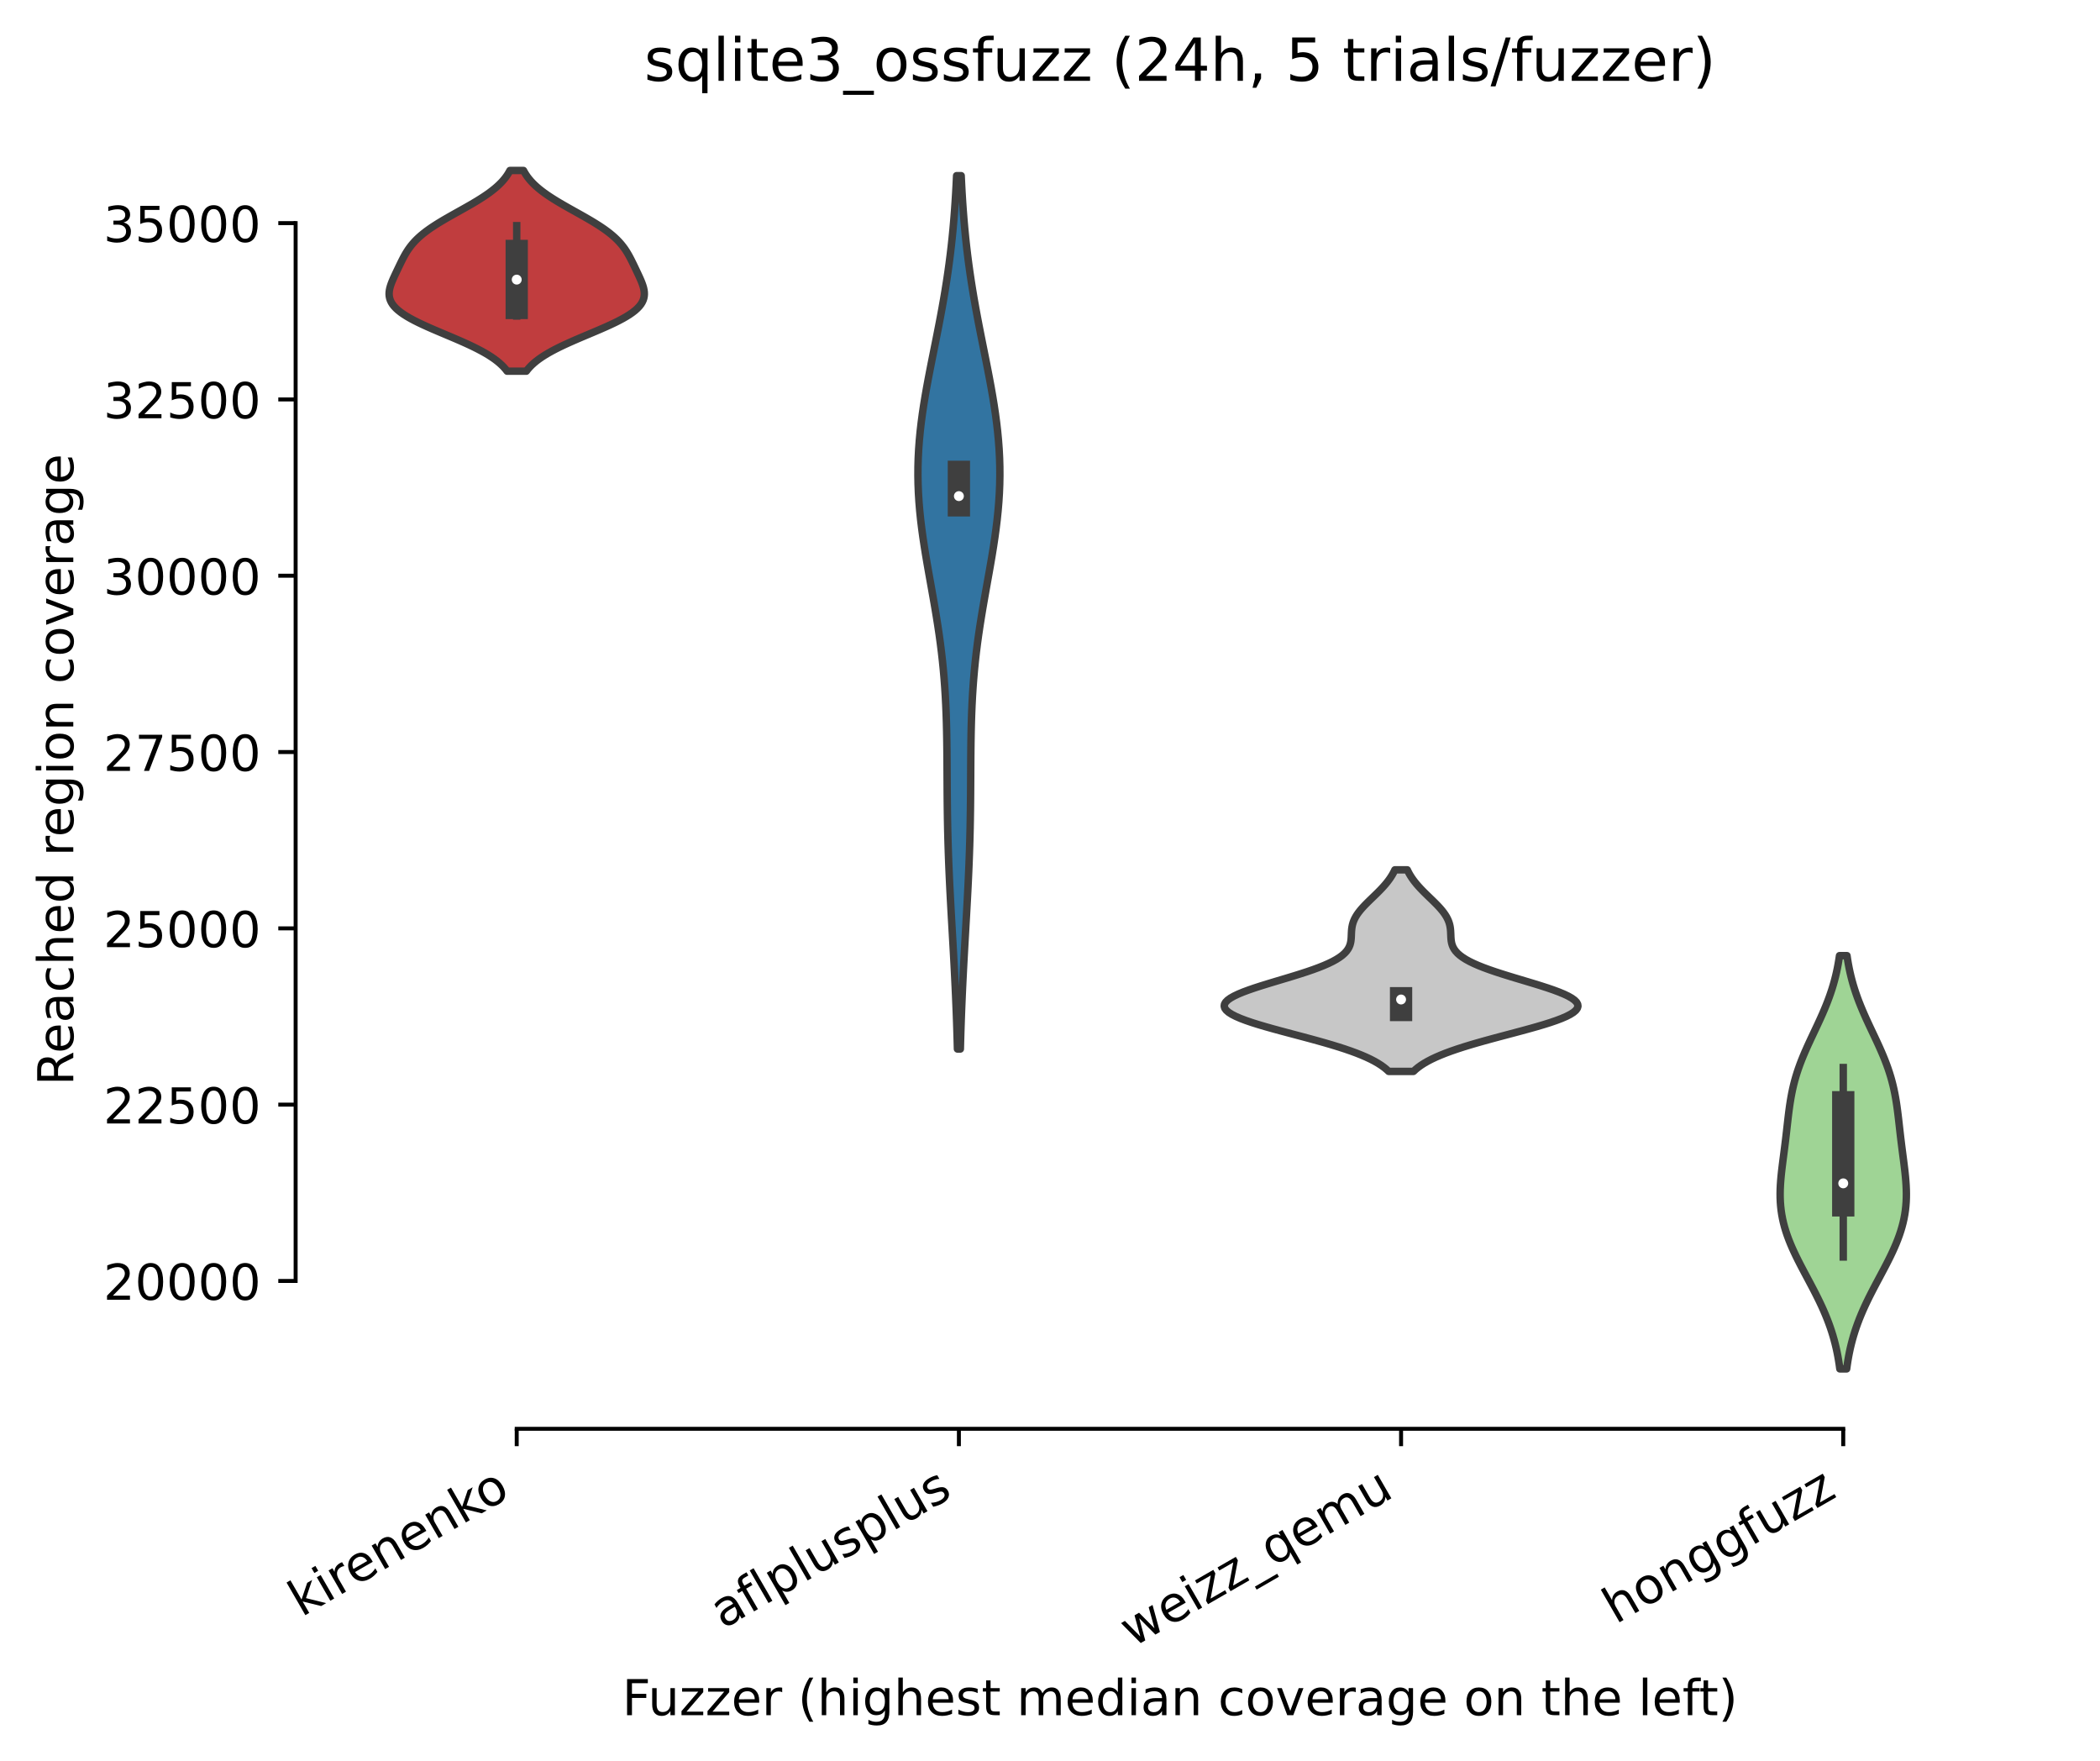 <?xml version="1.0" encoding="utf-8" standalone="no"?>
<!DOCTYPE svg PUBLIC "-//W3C//DTD SVG 1.1//EN"
  "http://www.w3.org/Graphics/SVG/1.1/DTD/svg11.dtd">
<!-- Created with matplotlib (https://matplotlib.org/) -->
<svg height="355.524pt" version="1.1" viewBox="0 0 424.011 355.524" width="424.011pt" xmlns="http://www.w3.org/2000/svg" xmlns:xlink="http://www.w3.org/1999/xlink">
 <defs>
  <style type="text/css">*{stroke-linecap:butt;stroke-linejoin:round;}</style>
 </defs>
 <g id="figure_1">
  <g id="patch_1">
   <path d="M 0 355.524 
L 424.011 355.524 
L 424.011 0 
L 0 0 
z
" style="fill:#ffffff;"/>
  </g>
  <g id="axes_1">
   <g id="patch_2">
    <path d="M 59.691 288.43 
L 416.811 288.43 
L 416.811 22.318 
L 59.691 22.318 
z
" style="fill:#ffffff;"/>
   </g>
   <g id="PolyCollection_1">
    <defs>
     <path d="M 106.265 -280.591 
L 102.396 -280.591 
L 102.075 -281.001 
L 101.714 -281.41 
L 101.31 -281.819 
L 100.862 -282.229 
L 100.368 -282.638 
L 99.826 -283.047 
L 99.235 -283.456 
L 98.596 -283.866 
L 97.909 -284.275 
L 97.175 -284.684 
L 96.396 -285.093 
L 95.574 -285.503 
L 94.715 -285.912 
L 93.821 -286.321 
L 92.899 -286.731 
L 91.954 -287.14 
L 90.993 -287.549 
L 90.024 -287.958 
L 89.053 -288.368 
L 88.088 -288.777 
L 87.138 -289.186 
L 86.211 -289.595 
L 85.314 -290.005 
L 84.454 -290.414 
L 83.638 -290.823 
L 82.874 -291.233 
L 82.164 -291.642 
L 81.515 -292.051 
L 80.93 -292.46 
L 80.41 -292.87 
L 79.958 -293.279 
L 79.572 -293.688 
L 79.254 -294.097 
L 78.999 -294.507 
L 78.807 -294.916 
L 78.673 -295.325 
L 78.593 -295.735 
L 78.562 -296.144 
L 78.576 -296.553 
L 78.629 -296.962 
L 78.715 -297.372 
L 78.83 -297.781 
L 78.967 -298.19 
L 79.123 -298.599 
L 79.293 -299.009 
L 79.473 -299.418 
L 79.66 -299.827 
L 79.851 -300.237 
L 80.044 -300.646 
L 80.239 -301.055 
L 80.435 -301.464 
L 80.631 -301.874 
L 80.828 -302.283 
L 81.029 -302.692 
L 81.234 -303.101 
L 81.446 -303.511 
L 81.668 -303.92 
L 81.902 -304.329 
L 82.151 -304.739 
L 82.418 -305.148 
L 82.707 -305.557 
L 83.02 -305.966 
L 83.359 -306.376 
L 83.728 -306.785 
L 84.127 -307.194 
L 84.558 -307.603 
L 85.022 -308.013 
L 85.52 -308.422 
L 86.051 -308.831 
L 86.615 -309.241 
L 87.21 -309.65 
L 87.834 -310.059 
L 88.484 -310.468 
L 89.158 -310.878 
L 89.851 -311.287 
L 90.562 -311.696 
L 91.284 -312.105 
L 92.013 -312.515 
L 92.746 -312.924 
L 93.478 -313.333 
L 94.203 -313.743 
L 94.919 -314.152 
L 95.62 -314.561 
L 96.302 -314.97 
L 96.963 -315.38 
L 97.598 -315.789 
L 98.206 -316.198 
L 98.784 -316.607 
L 99.33 -317.017 
L 99.843 -317.426 
L 100.321 -317.835 
L 100.766 -318.245 
L 101.176 -318.654 
L 101.552 -319.063 
L 101.895 -319.472 
L 102.206 -319.882 
L 102.486 -320.291 
L 102.737 -320.7 
L 102.961 -321.109 
L 105.7 -321.109 
L 105.7 -321.109 
L 105.924 -320.7 
L 106.175 -320.291 
L 106.455 -319.882 
L 106.766 -319.472 
L 107.109 -319.063 
L 107.485 -318.654 
L 107.895 -318.245 
L 108.34 -317.835 
L 108.819 -317.426 
L 109.331 -317.017 
L 109.877 -316.607 
L 110.455 -316.198 
L 111.063 -315.789 
L 111.698 -315.38 
L 112.359 -314.97 
L 113.042 -314.561 
L 113.743 -314.152 
L 114.458 -313.743 
L 115.184 -313.333 
L 115.915 -312.924 
L 116.648 -312.515 
L 117.378 -312.105 
L 118.1 -311.696 
L 118.81 -311.287 
L 119.504 -310.878 
L 120.177 -310.468 
L 120.828 -310.059 
L 121.451 -309.65 
L 122.046 -309.241 
L 122.61 -308.831 
L 123.141 -308.422 
L 123.639 -308.013 
L 124.103 -307.603 
L 124.535 -307.194 
L 124.934 -306.785 
L 125.302 -306.376 
L 125.641 -305.966 
L 125.954 -305.557 
L 126.243 -305.148 
L 126.51 -304.739 
L 126.759 -304.329 
L 126.993 -303.92 
L 127.215 -303.511 
L 127.427 -303.101 
L 127.632 -302.692 
L 127.833 -302.283 
L 128.031 -301.874 
L 128.227 -301.464 
L 128.422 -301.055 
L 128.617 -300.646 
L 128.81 -300.237 
L 129.002 -299.827 
L 129.188 -299.418 
L 129.368 -299.009 
L 129.538 -298.599 
L 129.694 -298.19 
L 129.832 -297.781 
L 129.946 -297.372 
L 130.032 -296.962 
L 130.085 -296.553 
L 130.099 -296.144 
L 130.068 -295.735 
L 129.988 -295.325 
L 129.854 -294.916 
L 129.662 -294.507 
L 129.408 -294.097 
L 129.089 -293.688 
L 128.704 -293.279 
L 128.251 -292.87 
L 127.731 -292.46 
L 127.146 -292.051 
L 126.497 -291.642 
L 125.788 -291.233 
L 125.023 -290.823 
L 124.207 -290.414 
L 123.348 -290.005 
L 122.45 -289.595 
L 121.523 -289.186 
L 120.573 -288.777 
L 119.609 -288.368 
L 118.638 -287.958 
L 117.668 -287.549 
L 116.707 -287.14 
L 115.762 -286.731 
L 114.84 -286.321 
L 113.947 -285.912 
L 113.087 -285.503 
L 112.266 -285.093 
L 111.486 -284.684 
L 110.752 -284.275 
L 110.065 -283.866 
L 109.426 -283.456 
L 108.835 -283.047 
L 108.293 -282.638 
L 107.799 -282.229 
L 107.351 -281.819 
L 106.948 -281.41 
L 106.586 -281.001 
L 106.265 -280.591 
z
" id="m7f6c8339ee" style="stroke:#3f3f3f;stroke-width:1.5;"/>
    </defs>
    <g clip-path="url(#p95927bcb59)">
     <use style="fill:#c03d3e;stroke:#3f3f3f;stroke-width:1.5;" x="0" xlink:href="#m7f6c8339ee" y="355.524"/>
    </g>
   </g>
   <g id="PolyCollection_2">
    <defs>
     <path d="M 193.905 -143.761 
L 193.316 -143.761 
L 193.269 -145.542 
L 193.216 -147.323 
L 193.158 -149.104 
L 193.094 -150.885 
L 193.024 -152.665 
L 192.949 -154.446 
L 192.869 -156.227 
L 192.783 -158.008 
L 192.693 -159.789 
L 192.599 -161.57 
L 192.502 -163.35 
L 192.402 -165.131 
L 192.301 -166.912 
L 192.199 -168.693 
L 192.097 -170.474 
L 191.998 -172.255 
L 191.901 -174.035 
L 191.808 -175.816 
L 191.721 -177.597 
L 191.639 -179.378 
L 191.564 -181.159 
L 191.497 -182.939 
L 191.438 -184.72 
L 191.387 -186.501 
L 191.344 -188.282 
L 191.31 -190.063 
L 191.283 -191.844 
L 191.262 -193.624 
L 191.247 -195.405 
L 191.236 -197.186 
L 191.227 -198.967 
L 191.218 -200.748 
L 191.207 -202.529 
L 191.191 -204.309 
L 191.169 -206.09 
L 191.137 -207.871 
L 191.094 -209.652 
L 191.036 -211.433 
L 190.962 -213.213 
L 190.87 -214.994 
L 190.757 -216.775 
L 190.623 -218.556 
L 190.467 -220.337 
L 190.288 -222.118 
L 190.086 -223.898 
L 189.862 -225.679 
L 189.617 -227.46 
L 189.352 -229.241 
L 189.07 -231.022 
L 188.774 -232.803 
L 188.466 -234.583 
L 188.151 -236.364 
L 187.833 -238.145 
L 187.515 -239.926 
L 187.203 -241.707 
L 186.902 -243.487 
L 186.615 -245.268 
L 186.347 -247.049 
L 186.103 -248.83 
L 185.887 -250.611 
L 185.703 -252.392 
L 185.553 -254.172 
L 185.441 -255.953 
L 185.369 -257.734 
L 185.337 -259.515 
L 185.347 -261.296 
L 185.398 -263.077 
L 185.491 -264.857 
L 185.623 -266.638 
L 185.793 -268.419 
L 185.998 -270.2 
L 186.235 -271.981 
L 186.501 -273.762 
L 186.792 -275.542 
L 187.105 -277.323 
L 187.434 -279.104 
L 187.777 -280.885 
L 188.128 -282.666 
L 188.485 -284.446 
L 188.842 -286.227 
L 189.196 -288.008 
L 189.545 -289.789 
L 189.886 -291.57 
L 190.214 -293.351 
L 190.53 -295.131 
L 190.83 -296.912 
L 191.114 -298.693 
L 191.38 -300.474 
L 191.627 -302.255 
L 191.856 -304.036 
L 192.067 -305.816 
L 192.259 -307.597 
L 192.433 -309.378 
L 192.59 -311.159 
L 192.73 -312.94 
L 192.855 -314.72 
L 192.966 -316.501 
L 193.063 -318.282 
L 193.148 -320.063 
L 194.073 -320.063 
L 194.073 -320.063 
L 194.158 -318.282 
L 194.255 -316.501 
L 194.366 -314.72 
L 194.491 -312.94 
L 194.631 -311.159 
L 194.788 -309.378 
L 194.962 -307.597 
L 195.155 -305.816 
L 195.365 -304.036 
L 195.594 -302.255 
L 195.842 -300.474 
L 196.108 -298.693 
L 196.391 -296.912 
L 196.691 -295.131 
L 197.007 -293.351 
L 197.336 -291.57 
L 197.676 -289.789 
L 198.025 -288.008 
L 198.38 -286.227 
L 198.737 -284.446 
L 199.093 -282.666 
L 199.444 -280.885 
L 199.787 -279.104 
L 200.116 -277.323 
L 200.429 -275.542 
L 200.72 -273.762 
L 200.986 -271.981 
L 201.224 -270.2 
L 201.429 -268.419 
L 201.598 -266.638 
L 201.731 -264.857 
L 201.823 -263.077 
L 201.875 -261.296 
L 201.884 -259.515 
L 201.853 -257.734 
L 201.78 -255.953 
L 201.668 -254.172 
L 201.518 -252.392 
L 201.334 -250.611 
L 201.118 -248.83 
L 200.874 -247.049 
L 200.607 -245.268 
L 200.32 -243.487 
L 200.018 -241.707 
L 199.706 -239.926 
L 199.388 -238.145 
L 199.07 -236.364 
L 198.755 -234.583 
L 198.447 -232.803 
L 198.151 -231.022 
L 197.869 -229.241 
L 197.605 -227.46 
L 197.359 -225.679 
L 197.135 -223.898 
L 196.933 -222.118 
L 196.754 -220.337 
L 196.598 -218.556 
L 196.464 -216.775 
L 196.351 -214.994 
L 196.259 -213.213 
L 196.185 -211.433 
L 196.127 -209.652 
L 196.084 -207.871 
L 196.052 -206.09 
L 196.03 -204.309 
L 196.015 -202.529 
L 196.004 -200.748 
L 195.995 -198.967 
L 195.985 -197.186 
L 195.974 -195.405 
L 195.959 -193.624 
L 195.938 -191.844 
L 195.911 -190.063 
L 195.877 -188.282 
L 195.834 -186.501 
L 195.784 -184.72 
L 195.724 -182.939 
L 195.657 -181.159 
L 195.582 -179.378 
L 195.501 -177.597 
L 195.413 -175.816 
L 195.32 -174.035 
L 195.223 -172.255 
L 195.124 -170.474 
L 195.023 -168.693 
L 194.921 -166.912 
L 194.819 -165.131 
L 194.72 -163.35 
L 194.622 -161.57 
L 194.528 -159.789 
L 194.438 -158.008 
L 194.353 -156.227 
L 194.272 -154.446 
L 194.197 -152.665 
L 194.127 -150.885 
L 194.063 -149.104 
L 194.005 -147.323 
L 193.952 -145.542 
L 193.905 -143.761 
z
" id="ma94f4539fb" style="stroke:#3f3f3f;stroke-width:1.5;"/>
    </defs>
    <g clip-path="url(#p95927bcb59)">
     <use style="fill:#3274a1;stroke:#3f3f3f;stroke-width:1.5;" x="0" xlink:href="#ma94f4539fb" y="355.524"/>
    </g>
   </g>
   <g id="PolyCollection_3">
    <defs>
     <path d="M 285.394 -139.241 
L 280.387 -139.241 
L 279.943 -139.652 
L 279.438 -140.063 
L 278.868 -140.474 
L 278.227 -140.885 
L 277.513 -141.296 
L 276.722 -141.707 
L 275.851 -142.118 
L 274.899 -142.529 
L 273.865 -142.94 
L 272.749 -143.351 
L 271.555 -143.762 
L 270.286 -144.173 
L 268.947 -144.584 
L 267.545 -144.995 
L 266.09 -145.406 
L 264.591 -145.817 
L 263.061 -146.228 
L 261.513 -146.639 
L 259.963 -147.05 
L 258.427 -147.461 
L 256.922 -147.872 
L 255.466 -148.283 
L 254.076 -148.694 
L 252.771 -149.105 
L 251.569 -149.516 
L 250.484 -149.927 
L 249.533 -150.338 
L 248.729 -150.749 
L 248.084 -151.16 
L 247.607 -151.571 
L 247.304 -151.982 
L 247.179 -152.393 
L 247.233 -152.804 
L 247.465 -153.215 
L 247.869 -153.626 
L 248.438 -154.037 
L 249.162 -154.448 
L 250.027 -154.859 
L 251.02 -155.27 
L 252.124 -155.681 
L 253.32 -156.092 
L 254.59 -156.503 
L 255.914 -156.914 
L 257.273 -157.325 
L 258.647 -157.736 
L 260.017 -158.147 
L 261.365 -158.558 
L 262.676 -158.969 
L 263.934 -159.38 
L 265.127 -159.791 
L 266.243 -160.202 
L 267.275 -160.613 
L 268.215 -161.024 
L 269.06 -161.435 
L 269.807 -161.846 
L 270.457 -162.257 
L 271.013 -162.668 
L 271.477 -163.079 
L 271.856 -163.49 
L 272.157 -163.901 
L 272.388 -164.312 
L 272.559 -164.723 
L 272.678 -165.134 
L 272.757 -165.545 
L 272.805 -165.956 
L 272.833 -166.367 
L 272.851 -166.778 
L 272.867 -167.189 
L 272.89 -167.6 
L 272.928 -168.011 
L 272.986 -168.422 
L 273.072 -168.833 
L 273.187 -169.244 
L 273.336 -169.655 
L 273.52 -170.066 
L 273.74 -170.477 
L 273.995 -170.888 
L 274.284 -171.299 
L 274.604 -171.71 
L 274.952 -172.121 
L 275.325 -172.532 
L 275.717 -172.943 
L 276.125 -173.354 
L 276.544 -173.765 
L 276.969 -174.176 
L 277.396 -174.587 
L 277.82 -174.999 
L 278.237 -175.41 
L 278.643 -175.821 
L 279.035 -176.232 
L 279.41 -176.643 
L 279.766 -177.054 
L 280.101 -177.465 
L 280.415 -177.876 
L 280.705 -178.287 
L 280.972 -178.698 
L 281.216 -179.109 
L 281.437 -179.52 
L 281.636 -179.931 
L 284.146 -179.931 
L 284.146 -179.931 
L 284.345 -179.52 
L 284.565 -179.109 
L 284.809 -178.698 
L 285.076 -178.287 
L 285.367 -177.876 
L 285.68 -177.465 
L 286.015 -177.054 
L 286.371 -176.643 
L 286.747 -176.232 
L 287.139 -175.821 
L 287.545 -175.41 
L 287.961 -174.999 
L 288.385 -174.587 
L 288.812 -174.176 
L 289.237 -173.765 
L 289.656 -173.354 
L 290.064 -172.943 
L 290.457 -172.532 
L 290.829 -172.121 
L 291.177 -171.71 
L 291.497 -171.299 
L 291.786 -170.888 
L 292.041 -170.477 
L 292.261 -170.066 
L 292.445 -169.655 
L 292.594 -169.244 
L 292.71 -168.833 
L 292.795 -168.422 
L 292.854 -168.011 
L 292.891 -167.6 
L 292.914 -167.189 
L 292.931 -166.778 
L 292.948 -166.367 
L 292.976 -165.956 
L 293.024 -165.545 
L 293.103 -165.134 
L 293.223 -164.723 
L 293.393 -164.312 
L 293.624 -163.901 
L 293.925 -163.49 
L 294.304 -163.079 
L 294.769 -162.668 
L 295.324 -162.257 
L 295.974 -161.846 
L 296.721 -161.435 
L 297.566 -161.024 
L 298.506 -160.613 
L 299.538 -160.202 
L 300.654 -159.791 
L 301.847 -159.38 
L 303.105 -158.969 
L 304.416 -158.558 
L 305.765 -158.147 
L 307.135 -157.736 
L 308.508 -157.325 
L 309.867 -156.914 
L 311.191 -156.503 
L 312.461 -156.092 
L 313.657 -155.681 
L 314.761 -155.27 
L 315.754 -154.859 
L 316.62 -154.448 
L 317.343 -154.037 
L 317.912 -153.626 
L 318.317 -153.215 
L 318.548 -152.804 
L 318.603 -152.393 
L 318.478 -151.982 
L 318.175 -151.571 
L 317.697 -151.16 
L 317.052 -150.749 
L 316.248 -150.338 
L 315.297 -149.927 
L 314.213 -149.516 
L 313.01 -149.105 
L 311.705 -148.694 
L 310.316 -148.283 
L 308.859 -147.872 
L 307.354 -147.461 
L 305.818 -147.05 
L 304.268 -146.639 
L 302.721 -146.228 
L 301.19 -145.817 
L 299.692 -145.406 
L 298.236 -144.995 
L 296.834 -144.584 
L 295.495 -144.173 
L 294.226 -143.762 
L 293.032 -143.351 
L 291.917 -142.94 
L 290.882 -142.529 
L 289.93 -142.118 
L 289.059 -141.707 
L 288.268 -141.296 
L 287.554 -140.885 
L 286.913 -140.474 
L 286.343 -140.063 
L 285.838 -139.652 
L 285.394 -139.241 
z
" id="me53d911ac7" style="stroke:#3f3f3f;stroke-width:1.5;"/>
    </defs>
    <g clip-path="url(#p95927bcb59)">
     <use style="fill:#c7c7c7;stroke:#3f3f3f;stroke-width:1.5;" x="0" xlink:href="#me53d911ac7" y="355.524"/>
    </g>
   </g>
   <g id="PolyCollection_4">
    <defs>
     <path d="M 372.861 -79.189 
L 371.48 -79.189 
L 371.364 -80.032 
L 371.232 -80.875 
L 371.085 -81.717 
L 370.92 -82.56 
L 370.738 -83.403 
L 370.537 -84.245 
L 370.316 -85.088 
L 370.075 -85.93 
L 369.813 -86.773 
L 369.531 -87.616 
L 369.228 -88.458 
L 368.905 -89.301 
L 368.562 -90.143 
L 368.201 -90.986 
L 367.822 -91.829 
L 367.426 -92.671 
L 367.016 -93.514 
L 366.593 -94.357 
L 366.16 -95.199 
L 365.718 -96.042 
L 365.271 -96.884 
L 364.822 -97.727 
L 364.372 -98.57 
L 363.927 -99.412 
L 363.487 -100.255 
L 363.058 -101.097 
L 362.641 -101.94 
L 362.24 -102.783 
L 361.857 -103.625 
L 361.497 -104.468 
L 361.16 -105.311 
L 360.85 -106.153 
L 360.568 -106.996 
L 360.316 -107.838 
L 360.095 -108.681 
L 359.906 -109.524 
L 359.749 -110.366 
L 359.624 -111.209 
L 359.531 -112.052 
L 359.467 -112.894 
L 359.433 -113.737 
L 359.425 -114.579 
L 359.441 -115.422 
L 359.479 -116.265 
L 359.536 -117.107 
L 359.609 -117.95 
L 359.695 -118.792 
L 359.791 -119.635 
L 359.894 -120.478 
L 360.001 -121.32 
L 360.111 -122.163 
L 360.22 -123.006 
L 360.328 -123.848 
L 360.434 -124.691 
L 360.537 -125.533 
L 360.636 -126.376 
L 360.733 -127.219 
L 360.828 -128.061 
L 360.924 -128.904 
L 361.021 -129.746 
L 361.121 -130.589 
L 361.229 -131.432 
L 361.344 -132.274 
L 361.472 -133.117 
L 361.613 -133.96 
L 361.77 -134.802 
L 361.945 -135.645 
L 362.14 -136.487 
L 362.356 -137.33 
L 362.594 -138.173 
L 362.854 -139.015 
L 363.137 -139.858 
L 363.44 -140.7 
L 363.764 -141.543 
L 364.106 -142.386 
L 364.464 -143.228 
L 364.836 -144.071 
L 365.22 -144.914 
L 365.611 -145.756 
L 366.008 -146.599 
L 366.406 -147.441 
L 366.803 -148.284 
L 367.196 -149.127 
L 367.582 -149.969 
L 367.958 -150.812 
L 368.321 -151.654 
L 368.671 -152.497 
L 369.004 -153.34 
L 369.319 -154.182 
L 369.616 -155.025 
L 369.894 -155.868 
L 370.151 -156.71 
L 370.388 -157.553 
L 370.606 -158.395 
L 370.804 -159.238 
L 370.983 -160.081 
L 371.143 -160.923 
L 371.287 -161.766 
L 371.414 -162.609 
L 372.927 -162.609 
L 372.927 -162.609 
L 373.054 -161.766 
L 373.198 -160.923 
L 373.359 -160.081 
L 373.538 -159.238 
L 373.736 -158.395 
L 373.953 -157.553 
L 374.19 -156.71 
L 374.448 -155.868 
L 374.725 -155.025 
L 375.022 -154.182 
L 375.337 -153.34 
L 375.671 -152.497 
L 376.02 -151.654 
L 376.384 -150.812 
L 376.759 -149.969 
L 377.145 -149.127 
L 377.538 -148.284 
L 377.935 -147.441 
L 378.334 -146.599 
L 378.73 -145.756 
L 379.122 -144.914 
L 379.505 -144.071 
L 379.877 -143.228 
L 380.236 -142.386 
L 380.578 -141.543 
L 380.901 -140.7 
L 381.205 -139.858 
L 381.487 -139.015 
L 381.747 -138.173 
L 381.985 -137.33 
L 382.201 -136.487 
L 382.396 -135.645 
L 382.571 -134.802 
L 382.728 -133.96 
L 382.87 -133.117 
L 382.997 -132.274 
L 383.113 -131.432 
L 383.22 -130.589 
L 383.321 -129.746 
L 383.418 -128.904 
L 383.513 -128.061 
L 383.608 -127.219 
L 383.705 -126.376 
L 383.805 -125.533 
L 383.907 -124.691 
L 384.013 -123.848 
L 384.121 -123.006 
L 384.23 -122.163 
L 384.34 -121.32 
L 384.447 -120.478 
L 384.55 -119.635 
L 384.646 -118.792 
L 384.732 -117.95 
L 384.805 -117.107 
L 384.862 -116.265 
L 384.9 -115.422 
L 384.917 -114.579 
L 384.909 -113.737 
L 384.874 -112.894 
L 384.81 -112.052 
L 384.717 -111.209 
L 384.592 -110.366 
L 384.435 -109.524 
L 384.246 -108.681 
L 384.025 -107.838 
L 383.773 -106.996 
L 383.491 -106.153 
L 383.181 -105.311 
L 382.844 -104.468 
L 382.484 -103.625 
L 382.102 -102.783 
L 381.701 -101.94 
L 381.284 -101.097 
L 380.854 -100.255 
L 380.415 -99.412 
L 379.969 -98.57 
L 379.52 -97.727 
L 379.07 -96.884 
L 378.623 -96.042 
L 378.182 -95.199 
L 377.748 -94.357 
L 377.325 -93.514 
L 376.915 -92.671 
L 376.52 -91.829 
L 376.14 -90.986 
L 375.779 -90.143 
L 375.436 -89.301 
L 375.113 -88.458 
L 374.81 -87.616 
L 374.528 -86.773 
L 374.267 -85.93 
L 374.026 -85.088 
L 373.805 -84.245 
L 373.603 -83.403 
L 373.421 -82.56 
L 373.256 -81.717 
L 373.109 -80.875 
L 372.978 -80.032 
L 372.861 -79.189 
z
" id="m4aec4b2e6c" style="stroke:#3f3f3f;stroke-width:1.5;"/>
    </defs>
    <g clip-path="url(#p95927bcb59)">
     <use style="fill:#9fd495;stroke:#3f3f3f;stroke-width:1.5;" x="0" xlink:href="#m4aec4b2e6c" y="355.524"/>
    </g>
   </g>
   <g id="matplotlib.axis_1">
    <g id="xtick_1">
     <g id="line2d_1">
      <defs>
       <path d="M 0 0 
L 0 3.5 
" id="m0af4bb0038" style="stroke:#000000;stroke-width:0.8;"/>
      </defs>
      <g>
       <use style="stroke:#000000;stroke-width:0.8;" x="104.331" xlink:href="#m0af4bb0038" y="288.43"/>
      </g>
     </g>
     <g id="text_1">
      <!-- kirenenko -->
      <g transform="translate(60.87 326.502)rotate(-30)scale(0.1 -0.1)">
       <defs>
        <path d="M 9.078 75.984 
L 18.109 75.984 
L 18.109 31.109 
L 44.922 54.688 
L 56.391 54.688 
L 27.391 29.109 
L 57.625 0 
L 45.906 0 
L 18.109 26.703 
L 18.109 0 
L 9.078 0 
z
" id="DejaVuSans-107"/>
        <path d="M 9.422 54.688 
L 18.406 54.688 
L 18.406 0 
L 9.422 0 
z
M 9.422 75.984 
L 18.406 75.984 
L 18.406 64.594 
L 9.422 64.594 
z
" id="DejaVuSans-105"/>
        <path d="M 41.109 46.297 
Q 39.594 47.172 37.812 47.578 
Q 36.031 48 33.891 48 
Q 26.266 48 22.188 43.047 
Q 18.109 38.094 18.109 28.812 
L 18.109 0 
L 9.078 0 
L 9.078 54.688 
L 18.109 54.688 
L 18.109 46.188 
Q 20.953 51.172 25.484 53.578 
Q 30.031 56 36.531 56 
Q 37.453 56 38.578 55.875 
Q 39.703 55.766 41.062 55.516 
z
" id="DejaVuSans-114"/>
        <path d="M 56.203 29.594 
L 56.203 25.203 
L 14.891 25.203 
Q 15.484 15.922 20.484 11.062 
Q 25.484 6.203 34.422 6.203 
Q 39.594 6.203 44.453 7.469 
Q 49.312 8.734 54.109 11.281 
L 54.109 2.781 
Q 49.266 0.734 44.188 -0.344 
Q 39.109 -1.422 33.891 -1.422 
Q 20.797 -1.422 13.156 6.188 
Q 5.516 13.812 5.516 26.812 
Q 5.516 40.234 12.766 48.109 
Q 20.016 56 32.328 56 
Q 43.359 56 49.781 48.891 
Q 56.203 41.797 56.203 29.594 
z
M 47.219 32.234 
Q 47.125 39.594 43.094 43.984 
Q 39.062 48.391 32.422 48.391 
Q 24.906 48.391 20.391 44.141 
Q 15.875 39.891 15.188 32.172 
z
" id="DejaVuSans-101"/>
        <path d="M 54.891 33.016 
L 54.891 0 
L 45.906 0 
L 45.906 32.719 
Q 45.906 40.484 42.875 44.328 
Q 39.844 48.188 33.797 48.188 
Q 26.516 48.188 22.312 43.547 
Q 18.109 38.922 18.109 30.906 
L 18.109 0 
L 9.078 0 
L 9.078 54.688 
L 18.109 54.688 
L 18.109 46.188 
Q 21.344 51.125 25.703 53.562 
Q 30.078 56 35.797 56 
Q 45.219 56 50.047 50.172 
Q 54.891 44.344 54.891 33.016 
z
" id="DejaVuSans-110"/>
        <path d="M 30.609 48.391 
Q 23.391 48.391 19.188 42.75 
Q 14.984 37.109 14.984 27.297 
Q 14.984 17.484 19.156 11.844 
Q 23.344 6.203 30.609 6.203 
Q 37.797 6.203 41.984 11.859 
Q 46.188 17.531 46.188 27.297 
Q 46.188 37.016 41.984 42.703 
Q 37.797 48.391 30.609 48.391 
z
M 30.609 56 
Q 42.328 56 49.016 48.375 
Q 55.719 40.766 55.719 27.297 
Q 55.719 13.875 49.016 6.219 
Q 42.328 -1.422 30.609 -1.422 
Q 18.844 -1.422 12.172 6.219 
Q 5.516 13.875 5.516 27.297 
Q 5.516 40.766 12.172 48.375 
Q 18.844 56 30.609 56 
z
" id="DejaVuSans-111"/>
       </defs>
       <use xlink:href="#DejaVuSans-107"/>
       <use x="57.91" xlink:href="#DejaVuSans-105"/>
       <use x="85.693" xlink:href="#DejaVuSans-114"/>
       <use x="124.557" xlink:href="#DejaVuSans-101"/>
       <use x="186.08" xlink:href="#DejaVuSans-110"/>
       <use x="249.459" xlink:href="#DejaVuSans-101"/>
       <use x="310.982" xlink:href="#DejaVuSans-110"/>
       <use x="374.361" xlink:href="#DejaVuSans-107"/>
       <use x="428.646" xlink:href="#DejaVuSans-111"/>
      </g>
     </g>
    </g>
    <g id="xtick_2">
     <g id="line2d_2">
      <g>
       <use style="stroke:#000000;stroke-width:0.8;" x="193.611" xlink:href="#m0af4bb0038" y="288.43"/>
      </g>
     </g>
     <g id="text_2">
      <!-- aflplusplus -->
      <g transform="translate(146.002 328.897)rotate(-30)scale(0.1 -0.1)">
       <defs>
        <path d="M 34.281 27.484 
Q 23.391 27.484 19.188 25 
Q 14.984 22.516 14.984 16.5 
Q 14.984 11.719 18.141 8.906 
Q 21.297 6.109 26.703 6.109 
Q 34.188 6.109 38.703 11.406 
Q 43.219 16.703 43.219 25.484 
L 43.219 27.484 
z
M 52.203 31.203 
L 52.203 0 
L 43.219 0 
L 43.219 8.297 
Q 40.141 3.328 35.547 0.953 
Q 30.953 -1.422 24.312 -1.422 
Q 15.922 -1.422 10.953 3.297 
Q 6 8.016 6 15.922 
Q 6 25.141 12.172 29.828 
Q 18.359 34.516 30.609 34.516 
L 43.219 34.516 
L 43.219 35.406 
Q 43.219 41.609 39.141 45 
Q 35.062 48.391 27.688 48.391 
Q 23 48.391 18.547 47.266 
Q 14.109 46.141 10.016 43.891 
L 10.016 52.203 
Q 14.938 54.109 19.578 55.047 
Q 24.219 56 28.609 56 
Q 40.484 56 46.344 49.844 
Q 52.203 43.703 52.203 31.203 
z
" id="DejaVuSans-97"/>
        <path d="M 37.109 75.984 
L 37.109 68.5 
L 28.516 68.5 
Q 23.688 68.5 21.797 66.547 
Q 19.922 64.594 19.922 59.516 
L 19.922 54.688 
L 34.719 54.688 
L 34.719 47.703 
L 19.922 47.703 
L 19.922 0 
L 10.891 0 
L 10.891 47.703 
L 2.297 47.703 
L 2.297 54.688 
L 10.891 54.688 
L 10.891 58.5 
Q 10.891 67.625 15.141 71.797 
Q 19.391 75.984 28.609 75.984 
z
" id="DejaVuSans-102"/>
        <path d="M 9.422 75.984 
L 18.406 75.984 
L 18.406 0 
L 9.422 0 
z
" id="DejaVuSans-108"/>
        <path d="M 18.109 8.203 
L 18.109 -20.797 
L 9.078 -20.797 
L 9.078 54.688 
L 18.109 54.688 
L 18.109 46.391 
Q 20.953 51.266 25.266 53.625 
Q 29.594 56 35.594 56 
Q 45.562 56 51.781 48.094 
Q 58.016 40.188 58.016 27.297 
Q 58.016 14.406 51.781 6.484 
Q 45.562 -1.422 35.594 -1.422 
Q 29.594 -1.422 25.266 0.953 
Q 20.953 3.328 18.109 8.203 
z
M 48.688 27.297 
Q 48.688 37.203 44.609 42.844 
Q 40.531 48.484 33.406 48.484 
Q 26.266 48.484 22.188 42.844 
Q 18.109 37.203 18.109 27.297 
Q 18.109 17.391 22.188 11.75 
Q 26.266 6.109 33.406 6.109 
Q 40.531 6.109 44.609 11.75 
Q 48.688 17.391 48.688 27.297 
z
" id="DejaVuSans-112"/>
        <path d="M 8.5 21.578 
L 8.5 54.688 
L 17.484 54.688 
L 17.484 21.922 
Q 17.484 14.156 20.5 10.266 
Q 23.531 6.391 29.594 6.391 
Q 36.859 6.391 41.078 11.031 
Q 45.312 15.672 45.312 23.688 
L 45.312 54.688 
L 54.297 54.688 
L 54.297 0 
L 45.312 0 
L 45.312 8.406 
Q 42.047 3.422 37.719 1 
Q 33.406 -1.422 27.688 -1.422 
Q 18.266 -1.422 13.375 4.438 
Q 8.5 10.297 8.5 21.578 
z
M 31.109 56 
z
" id="DejaVuSans-117"/>
        <path d="M 44.281 53.078 
L 44.281 44.578 
Q 40.484 46.531 36.375 47.5 
Q 32.281 48.484 27.875 48.484 
Q 21.188 48.484 17.844 46.438 
Q 14.5 44.391 14.5 40.281 
Q 14.5 37.156 16.891 35.375 
Q 19.281 33.594 26.516 31.984 
L 29.594 31.297 
Q 39.156 29.25 43.188 25.516 
Q 47.219 21.781 47.219 15.094 
Q 47.219 7.469 41.188 3.016 
Q 35.156 -1.422 24.609 -1.422 
Q 20.219 -1.422 15.453 -0.562 
Q 10.688 0.297 5.422 2 
L 5.422 11.281 
Q 10.406 8.688 15.234 7.391 
Q 20.062 6.109 24.812 6.109 
Q 31.156 6.109 34.562 8.281 
Q 37.984 10.453 37.984 14.406 
Q 37.984 18.062 35.516 20.016 
Q 33.062 21.969 24.703 23.781 
L 21.578 24.516 
Q 13.234 26.266 9.516 29.906 
Q 5.812 33.547 5.812 39.891 
Q 5.812 47.609 11.281 51.797 
Q 16.75 56 26.812 56 
Q 31.781 56 36.172 55.266 
Q 40.578 54.547 44.281 53.078 
z
" id="DejaVuSans-115"/>
       </defs>
       <use xlink:href="#DejaVuSans-97"/>
       <use x="61.279" xlink:href="#DejaVuSans-102"/>
       <use x="96.484" xlink:href="#DejaVuSans-108"/>
       <use x="124.268" xlink:href="#DejaVuSans-112"/>
       <use x="187.744" xlink:href="#DejaVuSans-108"/>
       <use x="215.527" xlink:href="#DejaVuSans-117"/>
       <use x="278.906" xlink:href="#DejaVuSans-115"/>
       <use x="331.006" xlink:href="#DejaVuSans-112"/>
       <use x="394.482" xlink:href="#DejaVuSans-108"/>
       <use x="422.266" xlink:href="#DejaVuSans-117"/>
       <use x="485.645" xlink:href="#DejaVuSans-115"/>
      </g>
     </g>
    </g>
    <g id="xtick_3">
     <g id="line2d_3">
      <g>
       <use style="stroke:#000000;stroke-width:0.8;" x="282.891" xlink:href="#m0af4bb0038" y="288.43"/>
      </g>
     </g>
     <g id="text_3">
      <!-- weizz_qemu -->
      <g transform="translate(228.723 332.604)rotate(-30)scale(0.1 -0.1)">
       <defs>
        <path d="M 4.203 54.688 
L 13.188 54.688 
L 24.422 12.016 
L 35.594 54.688 
L 46.188 54.688 
L 57.422 12.016 
L 68.609 54.688 
L 77.594 54.688 
L 63.281 0 
L 52.688 0 
L 40.922 44.828 
L 29.109 0 
L 18.5 0 
z
" id="DejaVuSans-119"/>
        <path d="M 5.516 54.688 
L 48.188 54.688 
L 48.188 46.484 
L 14.406 7.172 
L 48.188 7.172 
L 48.188 0 
L 4.297 0 
L 4.297 8.203 
L 38.094 47.516 
L 5.516 47.516 
z
" id="DejaVuSans-122"/>
        <path d="M 50.984 -16.609 
L 50.984 -23.578 
L -0.984 -23.578 
L -0.984 -16.609 
z
" id="DejaVuSans-95"/>
        <path d="M 14.797 27.297 
Q 14.797 17.391 18.875 11.75 
Q 22.953 6.109 30.078 6.109 
Q 37.203 6.109 41.297 11.75 
Q 45.406 17.391 45.406 27.297 
Q 45.406 37.203 41.297 42.844 
Q 37.203 48.484 30.078 48.484 
Q 22.953 48.484 18.875 42.844 
Q 14.797 37.203 14.797 27.297 
z
M 45.406 8.203 
Q 42.578 3.328 38.25 0.953 
Q 33.938 -1.422 27.875 -1.422 
Q 17.969 -1.422 11.734 6.484 
Q 5.516 14.406 5.516 27.297 
Q 5.516 40.188 11.734 48.094 
Q 17.969 56 27.875 56 
Q 33.938 56 38.25 53.625 
Q 42.578 51.266 45.406 46.391 
L 45.406 54.688 
L 54.391 54.688 
L 54.391 -20.797 
L 45.406 -20.797 
z
" id="DejaVuSans-113"/>
        <path d="M 52 44.188 
Q 55.375 50.25 60.062 53.125 
Q 64.75 56 71.094 56 
Q 79.641 56 84.281 50.016 
Q 88.922 44.047 88.922 33.016 
L 88.922 0 
L 79.891 0 
L 79.891 32.719 
Q 79.891 40.578 77.094 44.375 
Q 74.312 48.188 68.609 48.188 
Q 61.625 48.188 57.562 43.547 
Q 53.516 38.922 53.516 30.906 
L 53.516 0 
L 44.484 0 
L 44.484 32.719 
Q 44.484 40.625 41.703 44.406 
Q 38.922 48.188 33.109 48.188 
Q 26.219 48.188 22.156 43.531 
Q 18.109 38.875 18.109 30.906 
L 18.109 0 
L 9.078 0 
L 9.078 54.688 
L 18.109 54.688 
L 18.109 46.188 
Q 21.188 51.219 25.484 53.609 
Q 29.781 56 35.688 56 
Q 41.656 56 45.828 52.969 
Q 50 49.953 52 44.188 
z
" id="DejaVuSans-109"/>
       </defs>
       <use xlink:href="#DejaVuSans-119"/>
       <use x="81.787" xlink:href="#DejaVuSans-101"/>
       <use x="143.311" xlink:href="#DejaVuSans-105"/>
       <use x="171.094" xlink:href="#DejaVuSans-122"/>
       <use x="223.584" xlink:href="#DejaVuSans-122"/>
       <use x="276.074" xlink:href="#DejaVuSans-95"/>
       <use x="326.074" xlink:href="#DejaVuSans-113"/>
       <use x="389.551" xlink:href="#DejaVuSans-101"/>
       <use x="451.074" xlink:href="#DejaVuSans-109"/>
       <use x="548.486" xlink:href="#DejaVuSans-117"/>
      </g>
     </g>
    </g>
    <g id="xtick_4">
     <g id="line2d_4">
      <g>
       <use style="stroke:#000000;stroke-width:0.8;" x="372.171" xlink:href="#m0af4bb0038" y="288.43"/>
      </g>
     </g>
     <g id="text_4">
      <!-- honggfuzz -->
      <g transform="translate(326.231 327.933)rotate(-30)scale(0.1 -0.1)">
       <defs>
        <path d="M 54.891 33.016 
L 54.891 0 
L 45.906 0 
L 45.906 32.719 
Q 45.906 40.484 42.875 44.328 
Q 39.844 48.188 33.797 48.188 
Q 26.516 48.188 22.312 43.547 
Q 18.109 38.922 18.109 30.906 
L 18.109 0 
L 9.078 0 
L 9.078 75.984 
L 18.109 75.984 
L 18.109 46.188 
Q 21.344 51.125 25.703 53.562 
Q 30.078 56 35.797 56 
Q 45.219 56 50.047 50.172 
Q 54.891 44.344 54.891 33.016 
z
" id="DejaVuSans-104"/>
        <path d="M 45.406 27.984 
Q 45.406 37.75 41.375 43.109 
Q 37.359 48.484 30.078 48.484 
Q 22.859 48.484 18.828 43.109 
Q 14.797 37.75 14.797 27.984 
Q 14.797 18.266 18.828 12.891 
Q 22.859 7.516 30.078 7.516 
Q 37.359 7.516 41.375 12.891 
Q 45.406 18.266 45.406 27.984 
z
M 54.391 6.781 
Q 54.391 -7.172 48.188 -13.984 
Q 42 -20.797 29.203 -20.797 
Q 24.469 -20.797 20.266 -20.094 
Q 16.062 -19.391 12.109 -17.922 
L 12.109 -9.188 
Q 16.062 -11.328 19.922 -12.344 
Q 23.781 -13.375 27.781 -13.375 
Q 36.625 -13.375 41.016 -8.766 
Q 45.406 -4.156 45.406 5.172 
L 45.406 9.625 
Q 42.625 4.781 38.281 2.391 
Q 33.938 0 27.875 0 
Q 17.828 0 11.672 7.656 
Q 5.516 15.328 5.516 27.984 
Q 5.516 40.672 11.672 48.328 
Q 17.828 56 27.875 56 
Q 33.938 56 38.281 53.609 
Q 42.625 51.219 45.406 46.391 
L 45.406 54.688 
L 54.391 54.688 
z
" id="DejaVuSans-103"/>
       </defs>
       <use xlink:href="#DejaVuSans-104"/>
       <use x="63.379" xlink:href="#DejaVuSans-111"/>
       <use x="124.561" xlink:href="#DejaVuSans-110"/>
       <use x="187.939" xlink:href="#DejaVuSans-103"/>
       <use x="251.416" xlink:href="#DejaVuSans-103"/>
       <use x="314.893" xlink:href="#DejaVuSans-102"/>
       <use x="350.098" xlink:href="#DejaVuSans-117"/>
       <use x="413.477" xlink:href="#DejaVuSans-122"/>
       <use x="465.967" xlink:href="#DejaVuSans-122"/>
      </g>
     </g>
    </g>
    <g id="text_5">
     <!-- Fuzzer (highest median coverage on the left) -->
     <g transform="translate(125.633 346.244)scale(0.1 -0.1)">
      <defs>
       <path d="M 9.812 72.906 
L 51.703 72.906 
L 51.703 64.594 
L 19.672 64.594 
L 19.672 43.109 
L 48.578 43.109 
L 48.578 34.812 
L 19.672 34.812 
L 19.672 0 
L 9.812 0 
z
" id="DejaVuSans-70"/>
       <path id="DejaVuSans-32"/>
       <path d="M 31 75.875 
Q 24.469 64.656 21.281 53.656 
Q 18.109 42.672 18.109 31.391 
Q 18.109 20.125 21.312 9.062 
Q 24.516 -2 31 -13.188 
L 23.188 -13.188 
Q 15.875 -1.703 12.234 9.375 
Q 8.594 20.453 8.594 31.391 
Q 8.594 42.281 12.203 53.312 
Q 15.828 64.359 23.188 75.875 
z
" id="DejaVuSans-40"/>
       <path d="M 18.312 70.219 
L 18.312 54.688 
L 36.812 54.688 
L 36.812 47.703 
L 18.312 47.703 
L 18.312 18.016 
Q 18.312 11.328 20.141 9.422 
Q 21.969 7.516 27.594 7.516 
L 36.812 7.516 
L 36.812 0 
L 27.594 0 
Q 17.188 0 13.234 3.875 
Q 9.281 7.766 9.281 18.016 
L 9.281 47.703 
L 2.688 47.703 
L 2.688 54.688 
L 9.281 54.688 
L 9.281 70.219 
z
" id="DejaVuSans-116"/>
       <path d="M 45.406 46.391 
L 45.406 75.984 
L 54.391 75.984 
L 54.391 0 
L 45.406 0 
L 45.406 8.203 
Q 42.578 3.328 38.25 0.953 
Q 33.938 -1.422 27.875 -1.422 
Q 17.969 -1.422 11.734 6.484 
Q 5.516 14.406 5.516 27.297 
Q 5.516 40.188 11.734 48.094 
Q 17.969 56 27.875 56 
Q 33.938 56 38.25 53.625 
Q 42.578 51.266 45.406 46.391 
z
M 14.797 27.297 
Q 14.797 17.391 18.875 11.75 
Q 22.953 6.109 30.078 6.109 
Q 37.203 6.109 41.297 11.75 
Q 45.406 17.391 45.406 27.297 
Q 45.406 37.203 41.297 42.844 
Q 37.203 48.484 30.078 48.484 
Q 22.953 48.484 18.875 42.844 
Q 14.797 37.203 14.797 27.297 
z
" id="DejaVuSans-100"/>
       <path d="M 48.781 52.594 
L 48.781 44.188 
Q 44.969 46.297 41.141 47.344 
Q 37.312 48.391 33.406 48.391 
Q 24.656 48.391 19.812 42.844 
Q 14.984 37.312 14.984 27.297 
Q 14.984 17.281 19.812 11.734 
Q 24.656 6.203 33.406 6.203 
Q 37.312 6.203 41.141 7.25 
Q 44.969 8.297 48.781 10.406 
L 48.781 2.094 
Q 45.016 0.344 40.984 -0.531 
Q 36.969 -1.422 32.422 -1.422 
Q 20.062 -1.422 12.781 6.344 
Q 5.516 14.109 5.516 27.297 
Q 5.516 40.672 12.859 48.328 
Q 20.219 56 33.016 56 
Q 37.156 56 41.109 55.141 
Q 45.062 54.297 48.781 52.594 
z
" id="DejaVuSans-99"/>
       <path d="M 2.984 54.688 
L 12.5 54.688 
L 29.594 8.797 
L 46.688 54.688 
L 56.203 54.688 
L 35.688 0 
L 23.484 0 
z
" id="DejaVuSans-118"/>
       <path d="M 8.016 75.875 
L 15.828 75.875 
Q 23.141 64.359 26.781 53.312 
Q 30.422 42.281 30.422 31.391 
Q 30.422 20.453 26.781 9.375 
Q 23.141 -1.703 15.828 -13.188 
L 8.016 -13.188 
Q 14.5 -2 17.703 9.062 
Q 20.906 20.125 20.906 31.391 
Q 20.906 42.672 17.703 53.656 
Q 14.5 64.656 8.016 75.875 
z
" id="DejaVuSans-41"/>
      </defs>
      <use xlink:href="#DejaVuSans-70"/>
      <use x="52.02" xlink:href="#DejaVuSans-117"/>
      <use x="115.398" xlink:href="#DejaVuSans-122"/>
      <use x="167.889" xlink:href="#DejaVuSans-122"/>
      <use x="220.379" xlink:href="#DejaVuSans-101"/>
      <use x="281.902" xlink:href="#DejaVuSans-114"/>
      <use x="323.016" xlink:href="#DejaVuSans-32"/>
      <use x="354.803" xlink:href="#DejaVuSans-40"/>
      <use x="393.816" xlink:href="#DejaVuSans-104"/>
      <use x="457.195" xlink:href="#DejaVuSans-105"/>
      <use x="484.979" xlink:href="#DejaVuSans-103"/>
      <use x="548.455" xlink:href="#DejaVuSans-104"/>
      <use x="611.834" xlink:href="#DejaVuSans-101"/>
      <use x="673.357" xlink:href="#DejaVuSans-115"/>
      <use x="725.457" xlink:href="#DejaVuSans-116"/>
      <use x="764.666" xlink:href="#DejaVuSans-32"/>
      <use x="796.453" xlink:href="#DejaVuSans-109"/>
      <use x="893.865" xlink:href="#DejaVuSans-101"/>
      <use x="955.389" xlink:href="#DejaVuSans-100"/>
      <use x="1018.865" xlink:href="#DejaVuSans-105"/>
      <use x="1046.648" xlink:href="#DejaVuSans-97"/>
      <use x="1107.928" xlink:href="#DejaVuSans-110"/>
      <use x="1171.307" xlink:href="#DejaVuSans-32"/>
      <use x="1203.094" xlink:href="#DejaVuSans-99"/>
      <use x="1258.074" xlink:href="#DejaVuSans-111"/>
      <use x="1319.256" xlink:href="#DejaVuSans-118"/>
      <use x="1378.436" xlink:href="#DejaVuSans-101"/>
      <use x="1439.959" xlink:href="#DejaVuSans-114"/>
      <use x="1481.072" xlink:href="#DejaVuSans-97"/>
      <use x="1542.352" xlink:href="#DejaVuSans-103"/>
      <use x="1605.828" xlink:href="#DejaVuSans-101"/>
      <use x="1667.352" xlink:href="#DejaVuSans-32"/>
      <use x="1699.139" xlink:href="#DejaVuSans-111"/>
      <use x="1760.32" xlink:href="#DejaVuSans-110"/>
      <use x="1823.699" xlink:href="#DejaVuSans-32"/>
      <use x="1855.486" xlink:href="#DejaVuSans-116"/>
      <use x="1894.695" xlink:href="#DejaVuSans-104"/>
      <use x="1958.074" xlink:href="#DejaVuSans-101"/>
      <use x="2019.598" xlink:href="#DejaVuSans-32"/>
      <use x="2051.385" xlink:href="#DejaVuSans-108"/>
      <use x="2079.168" xlink:href="#DejaVuSans-101"/>
      <use x="2140.691" xlink:href="#DejaVuSans-102"/>
      <use x="2174.146" xlink:href="#DejaVuSans-116"/>
      <use x="2213.355" xlink:href="#DejaVuSans-41"/>
     </g>
    </g>
   </g>
   <g id="matplotlib.axis_2">
    <g id="ytick_1">
     <g id="line2d_5">
      <defs>
       <path d="M 0 0 
L -3.5 0 
" id="m247b88a59b" style="stroke:#000000;stroke-width:0.8;"/>
      </defs>
      <g>
       <use style="stroke:#000000;stroke-width:0.8;" x="59.691" xlink:href="#m247b88a59b" y="258.584"/>
      </g>
     </g>
     <g id="text_6">
      <!-- 20000 -->
      <g transform="translate(20.878 262.383)scale(0.1 -0.1)">
       <defs>
        <path d="M 19.188 8.297 
L 53.609 8.297 
L 53.609 0 
L 7.328 0 
L 7.328 8.297 
Q 12.938 14.109 22.625 23.891 
Q 32.328 33.688 34.812 36.531 
Q 39.547 41.844 41.422 45.531 
Q 43.312 49.219 43.312 52.781 
Q 43.312 58.594 39.234 62.25 
Q 35.156 65.922 28.609 65.922 
Q 23.969 65.922 18.812 64.312 
Q 13.672 62.703 7.812 59.422 
L 7.812 69.391 
Q 13.766 71.781 18.938 73 
Q 24.125 74.219 28.422 74.219 
Q 39.75 74.219 46.484 68.547 
Q 53.219 62.891 53.219 53.422 
Q 53.219 48.922 51.531 44.891 
Q 49.859 40.875 45.406 35.406 
Q 44.188 33.984 37.641 27.219 
Q 31.109 20.453 19.188 8.297 
z
" id="DejaVuSans-50"/>
        <path d="M 31.781 66.406 
Q 24.172 66.406 20.328 58.906 
Q 16.5 51.422 16.5 36.375 
Q 16.5 21.391 20.328 13.891 
Q 24.172 6.391 31.781 6.391 
Q 39.453 6.391 43.281 13.891 
Q 47.125 21.391 47.125 36.375 
Q 47.125 51.422 43.281 58.906 
Q 39.453 66.406 31.781 66.406 
z
M 31.781 74.219 
Q 44.047 74.219 50.516 64.516 
Q 56.984 54.828 56.984 36.375 
Q 56.984 17.969 50.516 8.266 
Q 44.047 -1.422 31.781 -1.422 
Q 19.531 -1.422 13.062 8.266 
Q 6.594 17.969 6.594 36.375 
Q 6.594 54.828 13.062 64.516 
Q 19.531 74.219 31.781 74.219 
z
" id="DejaVuSans-48"/>
       </defs>
       <use xlink:href="#DejaVuSans-50"/>
       <use x="63.623" xlink:href="#DejaVuSans-48"/>
       <use x="127.246" xlink:href="#DejaVuSans-48"/>
       <use x="190.869" xlink:href="#DejaVuSans-48"/>
       <use x="254.492" xlink:href="#DejaVuSans-48"/>
      </g>
     </g>
    </g>
    <g id="ytick_2">
     <g id="line2d_6">
      <g>
       <use style="stroke:#000000;stroke-width:0.8;" x="59.691" xlink:href="#m247b88a59b" y="222.994"/>
      </g>
     </g>
     <g id="text_7">
      <!-- 22500 -->
      <g transform="translate(20.878 226.793)scale(0.1 -0.1)">
       <defs>
        <path d="M 10.797 72.906 
L 49.516 72.906 
L 49.516 64.594 
L 19.828 64.594 
L 19.828 46.734 
Q 21.969 47.469 24.109 47.828 
Q 26.266 48.188 28.422 48.188 
Q 40.625 48.188 47.75 41.5 
Q 54.891 34.812 54.891 23.391 
Q 54.891 11.625 47.562 5.094 
Q 40.234 -1.422 26.906 -1.422 
Q 22.312 -1.422 17.547 -0.641 
Q 12.797 0.141 7.719 1.703 
L 7.719 11.625 
Q 12.109 9.234 16.797 8.062 
Q 21.484 6.891 26.703 6.891 
Q 35.156 6.891 40.078 11.328 
Q 45.016 15.766 45.016 23.391 
Q 45.016 31 40.078 35.438 
Q 35.156 39.891 26.703 39.891 
Q 22.75 39.891 18.812 39.016 
Q 14.891 38.141 10.797 36.281 
z
" id="DejaVuSans-53"/>
       </defs>
       <use xlink:href="#DejaVuSans-50"/>
       <use x="63.623" xlink:href="#DejaVuSans-50"/>
       <use x="127.246" xlink:href="#DejaVuSans-53"/>
       <use x="190.869" xlink:href="#DejaVuSans-48"/>
       <use x="254.492" xlink:href="#DejaVuSans-48"/>
      </g>
     </g>
    </g>
    <g id="ytick_3">
     <g id="line2d_7">
      <g>
       <use style="stroke:#000000;stroke-width:0.8;" x="59.691" xlink:href="#m247b88a59b" y="187.403"/>
      </g>
     </g>
     <g id="text_8">
      <!-- 25000 -->
      <g transform="translate(20.878 191.203)scale(0.1 -0.1)">
       <use xlink:href="#DejaVuSans-50"/>
       <use x="63.623" xlink:href="#DejaVuSans-53"/>
       <use x="127.246" xlink:href="#DejaVuSans-48"/>
       <use x="190.869" xlink:href="#DejaVuSans-48"/>
       <use x="254.492" xlink:href="#DejaVuSans-48"/>
      </g>
     </g>
    </g>
    <g id="ytick_4">
     <g id="line2d_8">
      <g>
       <use style="stroke:#000000;stroke-width:0.8;" x="59.691" xlink:href="#m247b88a59b" y="151.813"/>
      </g>
     </g>
     <g id="text_9">
      <!-- 27500 -->
      <g transform="translate(20.878 155.612)scale(0.1 -0.1)">
       <defs>
        <path d="M 8.203 72.906 
L 55.078 72.906 
L 55.078 68.703 
L 28.609 0 
L 18.312 0 
L 43.219 64.594 
L 8.203 64.594 
z
" id="DejaVuSans-55"/>
       </defs>
       <use xlink:href="#DejaVuSans-50"/>
       <use x="63.623" xlink:href="#DejaVuSans-55"/>
       <use x="127.246" xlink:href="#DejaVuSans-53"/>
       <use x="190.869" xlink:href="#DejaVuSans-48"/>
       <use x="254.492" xlink:href="#DejaVuSans-48"/>
      </g>
     </g>
    </g>
    <g id="ytick_5">
     <g id="line2d_9">
      <g>
       <use style="stroke:#000000;stroke-width:0.8;" x="59.691" xlink:href="#m247b88a59b" y="116.223"/>
      </g>
     </g>
     <g id="text_10">
      <!-- 30000 -->
      <g transform="translate(20.878 120.022)scale(0.1 -0.1)">
       <defs>
        <path d="M 40.578 39.312 
Q 47.656 37.797 51.625 33 
Q 55.609 28.219 55.609 21.188 
Q 55.609 10.406 48.188 4.484 
Q 40.766 -1.422 27.094 -1.422 
Q 22.516 -1.422 17.656 -0.516 
Q 12.797 0.391 7.625 2.203 
L 7.625 11.719 
Q 11.719 9.328 16.594 8.109 
Q 21.484 6.891 26.812 6.891 
Q 36.078 6.891 40.938 10.547 
Q 45.797 14.203 45.797 21.188 
Q 45.797 27.641 41.281 31.266 
Q 36.766 34.906 28.719 34.906 
L 20.219 34.906 
L 20.219 43.016 
L 29.109 43.016 
Q 36.375 43.016 40.234 45.922 
Q 44.094 48.828 44.094 54.297 
Q 44.094 59.906 40.109 62.906 
Q 36.141 65.922 28.719 65.922 
Q 24.656 65.922 20.016 65.031 
Q 15.375 64.156 9.812 62.312 
L 9.812 71.094 
Q 15.438 72.656 20.344 73.438 
Q 25.25 74.219 29.594 74.219 
Q 40.828 74.219 47.359 69.109 
Q 53.906 64.016 53.906 55.328 
Q 53.906 49.266 50.438 45.094 
Q 46.969 40.922 40.578 39.312 
z
" id="DejaVuSans-51"/>
       </defs>
       <use xlink:href="#DejaVuSans-51"/>
       <use x="63.623" xlink:href="#DejaVuSans-48"/>
       <use x="127.246" xlink:href="#DejaVuSans-48"/>
       <use x="190.869" xlink:href="#DejaVuSans-48"/>
       <use x="254.492" xlink:href="#DejaVuSans-48"/>
      </g>
     </g>
    </g>
    <g id="ytick_6">
     <g id="line2d_10">
      <g>
       <use style="stroke:#000000;stroke-width:0.8;" x="59.691" xlink:href="#m247b88a59b" y="80.633"/>
      </g>
     </g>
     <g id="text_11">
      <!-- 32500 -->
      <g transform="translate(20.878 84.432)scale(0.1 -0.1)">
       <use xlink:href="#DejaVuSans-51"/>
       <use x="63.623" xlink:href="#DejaVuSans-50"/>
       <use x="127.246" xlink:href="#DejaVuSans-53"/>
       <use x="190.869" xlink:href="#DejaVuSans-48"/>
       <use x="254.492" xlink:href="#DejaVuSans-48"/>
      </g>
     </g>
    </g>
    <g id="ytick_7">
     <g id="line2d_11">
      <g>
       <use style="stroke:#000000;stroke-width:0.8;" x="59.691" xlink:href="#m247b88a59b" y="45.042"/>
      </g>
     </g>
     <g id="text_12">
      <!-- 35000 -->
      <g transform="translate(20.878 48.842)scale(0.1 -0.1)">
       <use xlink:href="#DejaVuSans-51"/>
       <use x="63.623" xlink:href="#DejaVuSans-53"/>
       <use x="127.246" xlink:href="#DejaVuSans-48"/>
       <use x="190.869" xlink:href="#DejaVuSans-48"/>
       <use x="254.492" xlink:href="#DejaVuSans-48"/>
      </g>
     </g>
    </g>
    <g id="text_13">
     <!-- Reached region coverage -->
     <g transform="translate(14.798 219.137)rotate(-90)scale(0.1 -0.1)">
      <defs>
       <path d="M 44.391 34.188 
Q 47.562 33.109 50.562 29.594 
Q 53.562 26.078 56.594 19.922 
L 66.609 0 
L 56 0 
L 46.688 18.703 
Q 43.062 26.031 39.672 28.422 
Q 36.281 30.812 30.422 30.812 
L 19.672 30.812 
L 19.672 0 
L 9.812 0 
L 9.812 72.906 
L 32.078 72.906 
Q 44.578 72.906 50.734 67.672 
Q 56.891 62.453 56.891 51.906 
Q 56.891 45.016 53.688 40.469 
Q 50.484 35.938 44.391 34.188 
z
M 19.672 64.797 
L 19.672 38.922 
L 32.078 38.922 
Q 39.203 38.922 42.844 42.219 
Q 46.484 45.516 46.484 51.906 
Q 46.484 58.297 42.844 61.547 
Q 39.203 64.797 32.078 64.797 
z
" id="DejaVuSans-82"/>
      </defs>
      <use xlink:href="#DejaVuSans-82"/>
      <use x="64.982" xlink:href="#DejaVuSans-101"/>
      <use x="126.506" xlink:href="#DejaVuSans-97"/>
      <use x="187.785" xlink:href="#DejaVuSans-99"/>
      <use x="242.766" xlink:href="#DejaVuSans-104"/>
      <use x="306.145" xlink:href="#DejaVuSans-101"/>
      <use x="367.668" xlink:href="#DejaVuSans-100"/>
      <use x="431.145" xlink:href="#DejaVuSans-32"/>
      <use x="462.932" xlink:href="#DejaVuSans-114"/>
      <use x="501.795" xlink:href="#DejaVuSans-101"/>
      <use x="563.318" xlink:href="#DejaVuSans-103"/>
      <use x="626.795" xlink:href="#DejaVuSans-105"/>
      <use x="654.578" xlink:href="#DejaVuSans-111"/>
      <use x="715.76" xlink:href="#DejaVuSans-110"/>
      <use x="779.139" xlink:href="#DejaVuSans-32"/>
      <use x="810.926" xlink:href="#DejaVuSans-99"/>
      <use x="865.906" xlink:href="#DejaVuSans-111"/>
      <use x="927.088" xlink:href="#DejaVuSans-118"/>
      <use x="986.268" xlink:href="#DejaVuSans-101"/>
      <use x="1047.791" xlink:href="#DejaVuSans-114"/>
      <use x="1088.904" xlink:href="#DejaVuSans-97"/>
      <use x="1150.184" xlink:href="#DejaVuSans-103"/>
      <use x="1213.66" xlink:href="#DejaVuSans-101"/>
     </g>
    </g>
   </g>
   <g id="line2d_12">
    <path clip-path="url(#p95927bcb59)" d="M 104.331 63.791 
L 104.331 45.555 
" style="fill:none;stroke:#3f3f3f;stroke-linecap:square;stroke-width:1.5;"/>
   </g>
   <g id="line2d_13">
    <path clip-path="url(#p95927bcb59)" d="M 104.331 62.168 
L 104.331 50.651 
" style="fill:none;stroke:#3f3f3f;stroke-linecap:square;stroke-width:4.5;"/>
   </g>
   <g id="line2d_14">
    <path clip-path="url(#p95927bcb59)" d="M 193.611 102.015 
L 193.611 95.253 
" style="fill:none;stroke:#3f3f3f;stroke-linecap:square;stroke-width:1.5;"/>
   </g>
   <g id="line2d_15">
    <path clip-path="url(#p95927bcb59)" d="M 193.611 102.015 
L 193.611 95.253 
" style="fill:none;stroke:#3f3f3f;stroke-linecap:square;stroke-width:4.5;"/>
   </g>
   <g id="line2d_16">
    <path clip-path="url(#p95927bcb59)" d="M 282.891 205.312 
L 282.891 201.511 
" style="fill:none;stroke:#3f3f3f;stroke-linecap:square;stroke-width:1.5;"/>
   </g>
   <g id="line2d_17">
    <path clip-path="url(#p95927bcb59)" d="M 282.891 203.889 
L 282.891 201.511 
" style="fill:none;stroke:#3f3f3f;stroke-linecap:square;stroke-width:4.5;"/>
   </g>
   <g id="line2d_18">
    <path clip-path="url(#p95927bcb59)" d="M 372.171 253.744 
L 372.171 215.506 
" style="fill:none;stroke:#3f3f3f;stroke-linecap:square;stroke-width:1.5;"/>
   </g>
   <g id="line2d_19">
    <path clip-path="url(#p95927bcb59)" d="M 372.171 243.323 
L 372.171 222.51 
" style="fill:none;stroke:#3f3f3f;stroke-linecap:square;stroke-width:4.5;"/>
   </g>
   <g id="patch_3">
    <path d="M 59.691 258.584 
L 59.691 45.042 
" style="fill:none;stroke:#000000;stroke-linecap:square;stroke-linejoin:miter;stroke-width:0.8;"/>
   </g>
   <g id="patch_4">
    <path d="M 104.331 288.43 
L 372.171 288.43 
" style="fill:none;stroke:#000000;stroke-linecap:square;stroke-linejoin:miter;stroke-width:0.8;"/>
   </g>
   <g id="PathCollection_1">
    <defs>
     <path d="M 0 1.5 
C 0.398 1.5 0.779 1.342 1.061 1.061 
C 1.342 0.779 1.5 0.398 1.5 0 
C 1.5 -0.398 1.342 -0.779 1.061 -1.061 
C 0.779 -1.342 0.398 -1.5 0 -1.5 
C -0.398 -1.5 -0.779 -1.342 -1.061 -1.061 
C -1.342 -0.779 -1.5 -0.398 -1.5 0 
C -1.5 0.398 -1.342 0.779 -1.061 1.061 
C -0.779 1.342 -0.398 1.5 0 1.5 
z
" id="m1d73e216ba" style="stroke:#3f3f3f;"/>
    </defs>
    <g clip-path="url(#p95927bcb59)">
     <use style="fill:#ffffff;stroke:#3f3f3f;" x="104.331" xlink:href="#m1d73e216ba" y="56.446"/>
    </g>
   </g>
   <g id="PathCollection_2">
    <g clip-path="url(#p95927bcb59)">
     <use style="fill:#ffffff;stroke:#3f3f3f;" x="193.611" xlink:href="#m1d73e216ba" y="100.15"/>
    </g>
   </g>
   <g id="PathCollection_3">
    <g clip-path="url(#p95927bcb59)">
     <use style="fill:#ffffff;stroke:#3f3f3f;" x="282.891" xlink:href="#m1d73e216ba" y="201.768"/>
    </g>
   </g>
   <g id="PathCollection_4">
    <g clip-path="url(#p95927bcb59)">
     <use style="fill:#ffffff;stroke:#3f3f3f;" x="372.171" xlink:href="#m1d73e216ba" y="238.881"/>
    </g>
   </g>
   <g id="text_14">
    <!-- sqlite3_ossfuzz (24h, 5 trials/fuzzer) -->
    <g transform="translate(130.073 16.318)scale(0.12 -0.12)">
     <defs>
      <path d="M 37.797 64.312 
L 12.891 25.391 
L 37.797 25.391 
z
M 35.203 72.906 
L 47.609 72.906 
L 47.609 25.391 
L 58.016 25.391 
L 58.016 17.188 
L 47.609 17.188 
L 47.609 0 
L 37.797 0 
L 37.797 17.188 
L 4.891 17.188 
L 4.891 26.703 
z
" id="DejaVuSans-52"/>
      <path d="M 11.719 12.406 
L 22.016 12.406 
L 22.016 4 
L 14.016 -11.625 
L 7.719 -11.625 
L 11.719 4 
z
" id="DejaVuSans-44"/>
      <path d="M 25.391 72.906 
L 33.688 72.906 
L 8.297 -9.281 
L 0 -9.281 
z
" id="DejaVuSans-47"/>
     </defs>
     <use xlink:href="#DejaVuSans-115"/>
     <use x="52.1" xlink:href="#DejaVuSans-113"/>
     <use x="115.576" xlink:href="#DejaVuSans-108"/>
     <use x="143.359" xlink:href="#DejaVuSans-105"/>
     <use x="171.143" xlink:href="#DejaVuSans-116"/>
     <use x="210.352" xlink:href="#DejaVuSans-101"/>
     <use x="271.875" xlink:href="#DejaVuSans-51"/>
     <use x="335.498" xlink:href="#DejaVuSans-95"/>
     <use x="385.498" xlink:href="#DejaVuSans-111"/>
     <use x="446.68" xlink:href="#DejaVuSans-115"/>
     <use x="498.779" xlink:href="#DejaVuSans-115"/>
     <use x="550.879" xlink:href="#DejaVuSans-102"/>
     <use x="586.084" xlink:href="#DejaVuSans-117"/>
     <use x="649.463" xlink:href="#DejaVuSans-122"/>
     <use x="701.953" xlink:href="#DejaVuSans-122"/>
     <use x="754.443" xlink:href="#DejaVuSans-32"/>
     <use x="786.23" xlink:href="#DejaVuSans-40"/>
     <use x="825.244" xlink:href="#DejaVuSans-50"/>
     <use x="888.867" xlink:href="#DejaVuSans-52"/>
     <use x="952.49" xlink:href="#DejaVuSans-104"/>
     <use x="1015.869" xlink:href="#DejaVuSans-44"/>
     <use x="1047.656" xlink:href="#DejaVuSans-32"/>
     <use x="1079.443" xlink:href="#DejaVuSans-53"/>
     <use x="1143.066" xlink:href="#DejaVuSans-32"/>
     <use x="1174.854" xlink:href="#DejaVuSans-116"/>
     <use x="1214.062" xlink:href="#DejaVuSans-114"/>
     <use x="1255.176" xlink:href="#DejaVuSans-105"/>
     <use x="1282.959" xlink:href="#DejaVuSans-97"/>
     <use x="1344.238" xlink:href="#DejaVuSans-108"/>
     <use x="1372.021" xlink:href="#DejaVuSans-115"/>
     <use x="1424.121" xlink:href="#DejaVuSans-47"/>
     <use x="1457.812" xlink:href="#DejaVuSans-102"/>
     <use x="1493.018" xlink:href="#DejaVuSans-117"/>
     <use x="1556.396" xlink:href="#DejaVuSans-122"/>
     <use x="1608.887" xlink:href="#DejaVuSans-122"/>
     <use x="1661.377" xlink:href="#DejaVuSans-101"/>
     <use x="1722.9" xlink:href="#DejaVuSans-114"/>
     <use x="1764.014" xlink:href="#DejaVuSans-41"/>
    </g>
   </g>
  </g>
 </g>
 <defs>
  <clipPath id="p95927bcb59">
   <rect height="266.112" width="357.12" x="59.691" y="22.318"/>
  </clipPath>
 </defs>
</svg>
